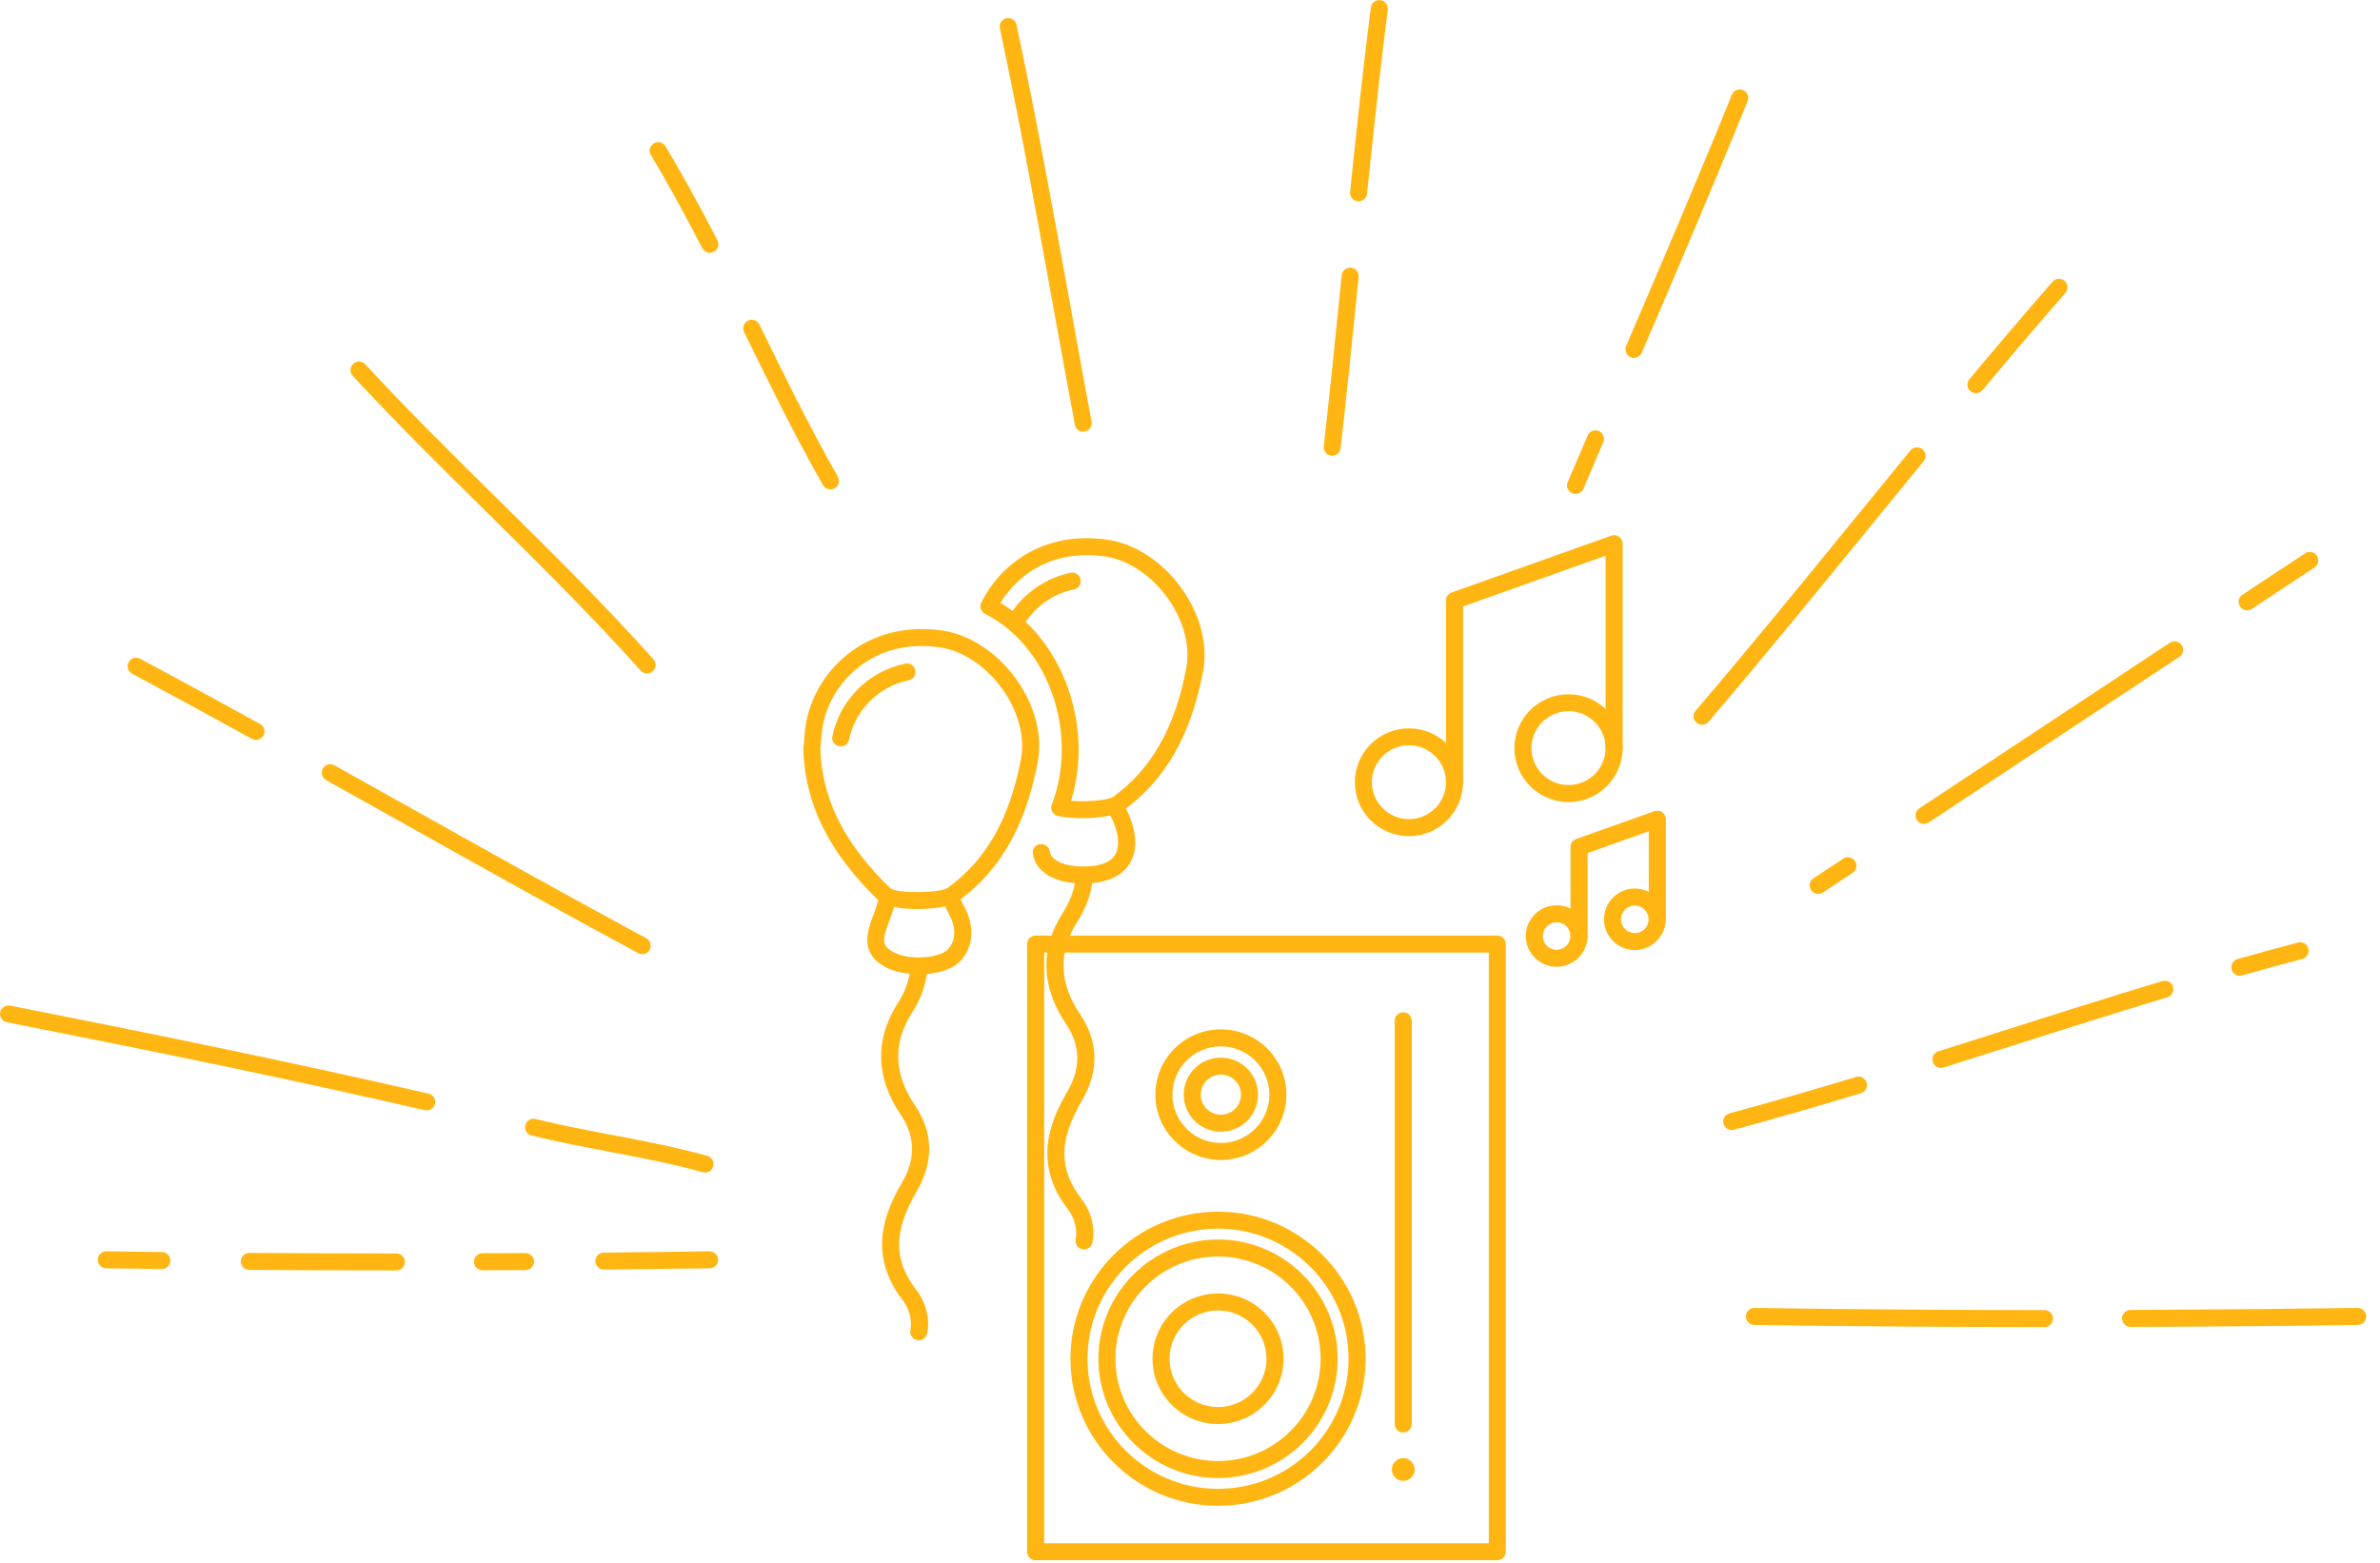 <svg fill="none" height="113" viewBox="0 0 172 113" width="172" xmlns="http://www.w3.org/2000/svg"><g fill="#ffb612"><path d="m108.205 112.77h-33.362c-.341 0-.616-.274-.616-.614v-43.921c0-.34.275-.614.616-.614h33.362c.341 0 .616.274.616.614v43.921c0 .34-.275.614-.616.614zm-32.742-1.228h32.13v-42.693h-32.13z"/><path d="m101.822 60.437c-2.156 0-3.91-1.748-3.91-3.897s1.754-3.897 3.91-3.897c2.156 0 3.91 1.748 3.91 3.897s-1.754 3.897-3.91 3.897zm0-6.57c-1.478 0-2.678 1.199-2.678 2.669 0 1.47 1.204 2.669 2.678 2.669 1.479 0 2.678-1.199 2.678-2.669 0-1.47-1.199-2.669-2.678-2.669z"/><path d="m113.355 57.973c-2.156 0-3.91-1.748-3.91-3.897s1.754-3.897 3.91-3.897c2.157 0 3.91 1.748 3.91 3.897s-1.753 3.897-3.91 3.897zm0-6.57c-1.478 0-2.678 1.199-2.678 2.669s1.204 2.669 2.678 2.669c1.479 0 2.678-1.199 2.678-2.669s-1.199-2.669-2.678-2.669z"/><path d="m105.116 57.15c-.341 0-.616-.274-.616-.614v-13.136c0-.258.164-.491.411-.577l11.533-4.106c.188-.066.398-.037.562.078.165.115.263.303.263.503v14.777c0 .34-.275.614-.616.614s-.616-.274-.616-.614v-13.909l-10.301 3.668v12.702c-.004.34-.279.614-.62.614z"/><path d="m112.496 69.876c-1.228 0-2.23-.999-2.23-2.223s1.002-2.223 2.23-2.223 2.23.999 2.23 2.223c.004 1.224-.998 2.223-2.23 2.223zm0-3.217c-.551 0-.998.446-.998.995s.447.995.998.995c.55 0 .998-.446.998-.995.004-.548-.448-.995-.998-.995z"/><path d="m118.146 68.668c-1.228 0-2.23-.999-2.23-2.223s1.002-2.223 2.23-2.223 2.23.999 2.23 2.223-.998 2.223-2.23 2.223zm0-3.217c-.55 0-.998.446-.998.995s.448.995.998.995c.551 0 .998-.446.998-.995s-.447-.995-.998-.995z"/><path d="m114.114 68.267c-.341 0-.616-.274-.616-.614v-6.435c0-.258.164-.491.411-.577l5.651-2.01c.189-.07.399-.041.563.078.164.115.263.303.263.503v7.241c0 .34-.275.614-.616.614s-.616-.274-.616-.614v-6.369l-4.42 1.572v6.005c-.004.332-.283.606-.62.606z"/><path d="m88.026 102.926c-2.612 0-4.736-2.116-4.736-4.72 0-2.603 2.123-4.72 4.736-4.72 2.612 0 4.736 2.116 4.736 4.72 0 2.604-2.127 4.72-4.736 4.72zm0-8.211c-1.93 0-3.503 1.568-3.503 3.492 0 1.924 1.573 3.492 3.503 3.492 1.93 0 3.503-1.568 3.503-3.492 0-1.924-1.573-3.492-3.503-3.492z"/><path d="m88.232 83.839c-2.612 0-4.736-2.116-4.736-4.72 0-2.603 2.123-4.72 4.736-4.72 2.612 0 4.736 2.116 4.736 4.72 0 2.603-2.127 4.72-4.736 4.72zm0-8.211c-1.93 0-3.503 1.568-3.503 3.492 0 1.924 1.573 3.492 3.503 3.492 1.93 0 3.503-1.568 3.503-3.492 0-1.924-1.573-3.492-3.503-3.492z"/><path d="m88.026 106.827c-4.768 0-8.646-3.868-8.646-8.621 0-4.752 3.881-8.617 8.646-8.617s8.646 3.868 8.646 8.617c0 4.753-3.877 8.621-8.646 8.621zm0-16.009c-4.091 0-7.413 3.316-7.413 7.388 0 4.077 3.327 7.393 7.413 7.393s7.413-3.316 7.413-7.393c0-4.077-3.327-7.388-7.413-7.388z"/><path d="m101.411 103.536c-.341 0-.616-.274-.616-.614v-29.145c0-.34.275-.614.616-.614s.616.274.616.614v29.145c0 .34-.275.614-.616.614z"/><path d="m101.411 107.036c.456 0 .826-.369.826-.823 0-.455-.37-.823-.826-.823-.455 0-.825.368-.825.823 0 .454.37.823.825.823z"/><path d="m66.304 65.705c-1.191 0-2.37-.192-2.809-.618-3.565-3.447-5.294-6.901-5.442-10.88 0-.025 0-.053.004-.078l.115-1.281c.197-2.129 1.372-4.22 3.134-5.6 1.314-1.027 3.569-2.149 6.822-1.67 1.976.295 3.967 1.613 5.327 3.528 1.347 1.891 1.906 4.081 1.536 6.005-.887 4.63-2.719 7.818-5.762 10.037-.485.356-1.713.557-2.924.557zm-7.019-11.506c.148 3.627 1.758 6.807 5.068 10.008.493.385 3.598.356 4.148-.045 2.776-2.022 4.452-4.973 5.278-9.28.308-1.601-.177-3.447-1.331-5.068-1.171-1.646-2.854-2.775-4.505-3.021-2.822-.417-4.756.54-5.881 1.42-1.503 1.175-2.501 2.947-2.67 4.744z"/><path d="m66.396 96.872c-.041 0-.078-.004-.119-.012-.333-.066-.55-.389-.485-.72.164-.847-.172-1.662-.542-2.145-2.546-3.299-1.363-6.3-.053-8.543.986-1.682.949-3.324-.103-4.879-1.807-2.669-1.885-5.444-.23-8.031.509-.794.809-1.588.924-2.431.045-.336.353-.573.694-.528.337.045.575.356.53.692-.14 1.023-.501 1.977-1.105 2.927-1.392 2.174-1.318 4.425.214 6.684 1.322 1.952 1.372 4.089.148 6.185-1.709 2.919-1.717 4.998-.037 7.176.694.9.986 2.067.776 3.127-.066.299-.325.499-.612.499z"/><path d="m66.441 70.416c-.908 0-1.799-.18-2.394-.487-1.959-1.015-1.359-2.628-.965-3.696l.058-.151c.099-.27.189-.548.279-.823l.127-.393c.107-.323.456-.499.78-.389.324.106.497.454.39.778l-.127.381c-.094.291-.189.581-.296.868l-.058.156c-.468 1.261-.542 1.707.378 2.182 1.133.59 3.384.426 3.947-.282.55-.692.542-1.56-.025-2.583-.058-.102-.107-.209-.16-.311l-.058-.119c-.152-.303-.029-.671.275-.823.304-.151.674-.029.826.274l.066.131c.041.086.082.172.132.258.805 1.457.776 2.853-.086 3.938-.62.769-1.873 1.093-3.089 1.093z"/><path d="m60.756 53.949c-.041 0-.082-.004-.127-.012-.333-.07-.546-.393-.476-.725.55-2.64 2.62-4.699 5.269-5.248.333-.07.661.143.727.479.07.332-.144.655-.476.725-2.169.446-3.861 2.133-4.312 4.294-.062.287-.316.487-.604.487z"/><path d="m78.248 59.135c-.678 0-1.327-.057-1.795-.16-.172-.037-.325-.151-.407-.307-.082-.155-.099-.344-.033-.508 1.967-5.174-.242-11.49-4.822-13.79-.304-.151-.427-.52-.275-.823 1.323-2.652 4.423-5.235 9.163-4.531 1.976.295 3.967 1.613 5.327 3.529 1.347 1.891 1.906 4.081 1.536 6.005-.887 4.63-2.719 7.818-5.762 10.037-.534.381-1.774.548-2.933.548zm-.842-1.257c1.22.111 2.735-.061 3.043-.286 2.776-2.022 4.452-4.973 5.278-9.28.308-1.601-.177-3.447-1.331-5.067-1.171-1.646-2.854-2.775-4.506-3.021-3.77-.561-6.329 1.277-7.59 3.348 4.534 2.669 6.764 8.932 5.105 14.306z"/><path d="m78.339 90.306c-.041 0-.078-.004-.119-.012-.333-.065-.55-.389-.485-.72.164-.847-.172-1.662-.542-2.145-2.546-3.299-1.364-6.3-.053-8.543.986-1.682.949-3.324-.103-4.879-1.807-2.669-1.885-5.444-.23-8.031.509-.794.809-1.588.924-2.431.045-.336.353-.577.694-.528.337.045.575.356.53.692-.14 1.023-.501 1.977-1.105 2.927-1.392 2.174-1.318 4.425.214 6.684 1.323 1.952 1.372 4.089.148 6.185-1.709 2.918-1.717 4.998-.037 7.176.694.901.986 2.067.776 3.127-.066.295-.325.499-.612.499z"/><path d="m78.29 63.859c-.891 0-1.906-.164-2.641-.651-.546-.36-.895-.872-1.006-1.474-.062-.336.16-.655.497-.716.337-.057.657.16.715.495.049.274.205.491.472.667.801.528 2.271.516 3.06.34.649-.147 1.068-.43 1.269-.864.296-.626.148-1.629-.394-2.681-.156-.303-.037-.671.267-.827s.674-.037.83.266c.427.827 1.047 2.415.415 3.762-.255.544-.83 1.252-2.115 1.539-.357.086-.842.143-1.368.143z"/><path d="m73.629 45.193c-.119 0-.238-.033-.345-.106-.283-.188-.357-.573-.164-.851.986-1.449 2.53-2.481 4.243-2.837.333-.074.661.143.727.475s-.144.659-.476.725c-1.401.291-2.67 1.138-3.475 2.325-.115.172-.308.27-.509.27z"/><path d="m88.231 81.796c-1.483 0-2.686-1.199-2.686-2.677s1.203-2.677 2.686-2.677 2.686 1.199 2.686 2.677-1.208 2.677-2.686 2.677zm0-4.126c-.801 0-1.454.651-1.454 1.449s.653 1.449 1.454 1.449 1.454-.651 1.454-1.449-.653-1.449-1.454-1.449z"/><path d="m88.026 108.837c-5.881 0-10.666-4.769-10.666-10.631 0-5.862 4.785-10.63 10.666-10.63s10.666 4.769 10.666 10.63c0 5.862-4.785 10.631-10.666 10.631zm0-20.033c-5.2 0-9.434 4.216-9.434 9.402 0 5.187 4.23 9.403 9.434 9.403 5.2 0 9.434-4.216 9.434-9.403 0-5.186-4.234-9.402-9.434-9.402z"/><path d="m153.973 95.906c-.34 0-.616-.274-.616-.614 0-.34.276-.614.612-.614 5.446-.021 10.966-.07 16.408-.143.329-.012.621.266.625.606.004.34-.267.618-.608.622-5.446.078-10.97.127-16.421.143 0 0 .005 0 0 0z"/><path d="m147.753 95.918c-7.073-.004-14.129-.053-20.971-.155-.341-.004-.612-.282-.608-.622.004-.34.275-.622.624-.606 6.839.098 13.886.151 20.955.155.341 0 .616.274.616.614 0 .34-.275.614-.616.614z"/><path d="m43.64 91.759c-.337 0-.612-.27-.616-.61-.004-.34.271-.618.612-.618 2.546-.025 5.093-.053 7.639-.09.333 0 .62.266.624.606.004.34-.267.618-.608.622-2.546.037-5.097.066-7.643.09-.004 0-.004 0-.008 0z"/><path d="m34.866 91.812c-.341 0-.616-.274-.616-.614 0-.34.275-.614.612-.614 1.039-.004 2.074-.008 3.113-.012h.004c.337 0 .616.274.616.61 0 .34-.271.614-.612.618-1.039.004-2.074.012-3.117.012 0 0 .004 0 0 0z"/><path d="m28.646 91.825c-3.565 0-7.142-.016-10.629-.041-.341-.004-.616-.278-.612-.618.004-.34.279-.61.616-.61h.004c3.483.025 7.056.041 10.621.041.341 0 .616.274.616.614 0 .34-.275.614-.616.614z"/><path d="m11.703 91.722c-.004 0-.004 0-.008 0-1.339-.016-2.682-.033-4.021-.053-.341-.004-.612-.282-.608-.622.004-.336.279-.606.616-.606h.008c1.339.021 2.678.037 4.017.053.341.004.612.282.608.622 0 .336-.275.606-.612.606z"/><path d="m161.871 70.523c-.267 0-.517-.176-.591-.446-.095-.328.098-.667.423-.757 1.503-.426 2.973-.827 4.374-1.195.329-.09.665.111.752.438.086.328-.111.663-.44.749-1.392.364-2.854.765-4.349 1.191-.054.012-.111.02-.169.02z"/><path d="m140.272 77.187c-.262 0-.505-.168-.587-.43-.103-.323.078-.667.403-.769 1.499-.475 2.998-.95 4.497-1.429 3.824-1.216 7.779-2.472 11.689-3.651.324-.098.669.086.768.409.098.323-.086.667-.411.765-3.902 1.179-7.853 2.432-11.672 3.647-1.499.479-2.999.954-4.498 1.429-.065.021-.127.029-.189.029z"/><path d="m125.149 81.677c-.271 0-.522-.18-.596-.454-.09-.328.107-.663.436-.753 2.788-.749 5.778-1.613 9.142-2.632.324-.098.67.086.768.409.099.323-.086.667-.411.765-3.376 1.023-6.378 1.891-9.179 2.644-.053.012-.107.021-.16.021z"/><path d="m162.398 44.112c-.201 0-.394-.098-.514-.274-.188-.282-.11-.663.173-.851l4.526-2.992c.283-.188.665-.111.854.172.189.282.111.663-.172.851l-4.526 2.992c-.107.07-.226.102-.341.102z"/><path d="m139.048 59.548c-.201 0-.394-.098-.513-.274-.189-.282-.111-.663.172-.851l18.109-11.969c.283-.188.665-.111.854.172.189.282.111.663-.173.851l-18.108 11.969c-.107.07-.226.102-.341.102z"/><path d="m131.394 64.612c-.201 0-.394-.098-.513-.274-.189-.282-.111-.663.172-.851l2.152-1.425c.284-.188.666-.111.854.172.189.282.111.663-.172.852l-2.152 1.424c-.107.07-.226.102-.341.102z"/><path d="m142.798 28.419c-.14 0-.28-.045-.395-.143-.263-.217-.295-.606-.078-.864 2.165-2.591 4.128-4.896 6.009-7.049.222-.254.612-.282.871-.061.258.221.283.61.061.868-1.873 2.145-3.832 4.445-5.992 7.028-.123.147-.3.221-.476.221z"/><path d="m123.006 52.385c-.139 0-.283-.049-.398-.147-.259-.221-.292-.606-.07-.864 3.861-4.519 7.68-9.206 11.377-13.737 1.384-1.695 2.764-3.389 4.152-5.08.214-.262.604-.299.867-.086.263.213.304.602.086.864-1.388 1.691-2.768 3.381-4.148 5.076-3.701 4.535-7.529 9.226-11.398 13.758-.123.143-.295.217-.468.217z"/><path d="m118.082 25.864c-.082 0-.164-.016-.242-.049-.312-.135-.456-.495-.325-.806 2.621-6.103 5.18-12.079 7.644-18.158.127-.315.484-.467.801-.34.316.127.468.483.341.798-2.469 6.087-5.028 12.075-7.652 18.183-.103.233-.329.372-.567.372z"/><path d="m113.863 35.701c-.082 0-.16-.016-.242-.049-.312-.131-.46-.491-.325-.806.477-1.122.957-2.247 1.438-3.369.136-.311.497-.458.809-.323s.46.495.325.806c-.481 1.121-.962 2.243-1.438 3.365-.099.237-.329.377-.567.377z"/><path d="m98.181 14.55c-.021 0-.041 0-.062-.004-.337-.033-.583-.336-.55-.671.554-5.399 1.014-9.513 1.499-13.332.041-.336.349-.577.69-.532.337.041.575.348.534.688-.48 3.811-.94 7.912-1.495 13.303-.037.311-.304.548-.616.548z"/><path d="m96.276 32.938c-.025 0-.045 0-.07-.004-.337-.037-.579-.344-.542-.679.464-4.089.879-8.183 1.298-12.362.033-.336.333-.585.674-.548.337.033.587.336.55.671-.419 4.188-.834 8.281-1.302 12.378-.033.311-.3.544-.608.544z"/><path d="m78.283 31.206c-.292 0-.55-.205-.604-.503-.517-2.775-1.027-5.596-1.544-8.436-1.203-6.656-2.448-13.541-3.877-20.217-.07-.332.14-.659.472-.729.333-.07.661.139.731.471 1.433 6.697 2.678 13.59 3.885 20.254.513 2.841 1.023 5.657 1.54 8.428.062.332-.16.655-.493.716-.037.012-.074.016-.111.016z"/><path d="m51.3 18.271c-.222 0-.44-.123-.55-.336-1.31-2.546-2.526-4.748-3.713-6.734-.172-.291-.078-.667.214-.843.292-.172.669-.078.846.213 1.203 2.01 2.431 4.237 3.754 6.803.156.303.037.671-.267.827-.095.049-.189.07-.283.07z"/><path d="m60.011 35.373c-.213 0-.423-.111-.538-.311-2.041-3.59-3.881-7.348-5.664-10.987l-.037-.078c-.148-.303-.021-.671.283-.823.308-.151.673-.025.826.282l.037.078c1.774 3.619 3.606 7.364 5.631 10.917.168.295.066.671-.234.835-.095.061-.201.086-.304.086z"/><path d="m46.761 48.672c-.168 0-.337-.07-.46-.205-3.631-4.048-7.496-7.863-11.229-11.551-3.195-3.152-6.497-6.414-9.582-9.755-.23-.25-.214-.638.037-.868.251-.229.641-.213.871.037 3.064 3.32 6.358 6.57 9.541 9.713 3.75 3.7 7.627 7.528 11.282 11.605.226.254.205.643-.049.868-.115.106-.263.155-.411.155z"/><path d="m18.496 53.478c-.103 0-.201-.025-.3-.078-3.154-1.74-5.984-3.283-8.65-4.707-.3-.16-.411-.532-.251-.831s.534-.409.834-.25c2.67 1.429 5.508 2.968 8.666 4.716.296.164.407.536.242.835-.115.201-.324.315-.542.315z"/><path d="m46.407 68.963c-.099 0-.201-.025-.292-.074-5.771-3.111-11.582-6.365-17.201-9.513-1.782-.999-3.561-1.993-5.343-2.988-.296-.164-.403-.54-.238-.835s.542-.401.838-.237c1.782.995 3.565 1.994 5.348 2.992 5.614 3.144 11.422 6.398 17.184 9.505.3.16.411.532.251.831-.115.201-.329.319-.546.319z"/><path d="m30.838 80.257c-.045 0-.095-.004-.14-.016-10.256-2.366-20.577-4.454-30.2-6.353-.333-.066-.55-.389-.485-.721.066-.332.39-.544.723-.483 9.635 1.903 19.969 3.995 30.241 6.365.333.078.538.405.46.737-.066.278-.32.471-.6.471z"/><path d="m50.95 84.751c-.053 0-.111-.008-.164-.025-2.234-.622-4.575-1.068-6.838-1.498-1.819-.348-3.705-.704-5.536-1.154-.329-.082-.534-.413-.452-.745.082-.328.415-.532.748-.45 1.803.442 3.668.798 5.471 1.142 2.288.434 4.653.884 6.937 1.523.329.09.517.43.427.757-.074.274-.324.45-.591.45z"/></g></svg>